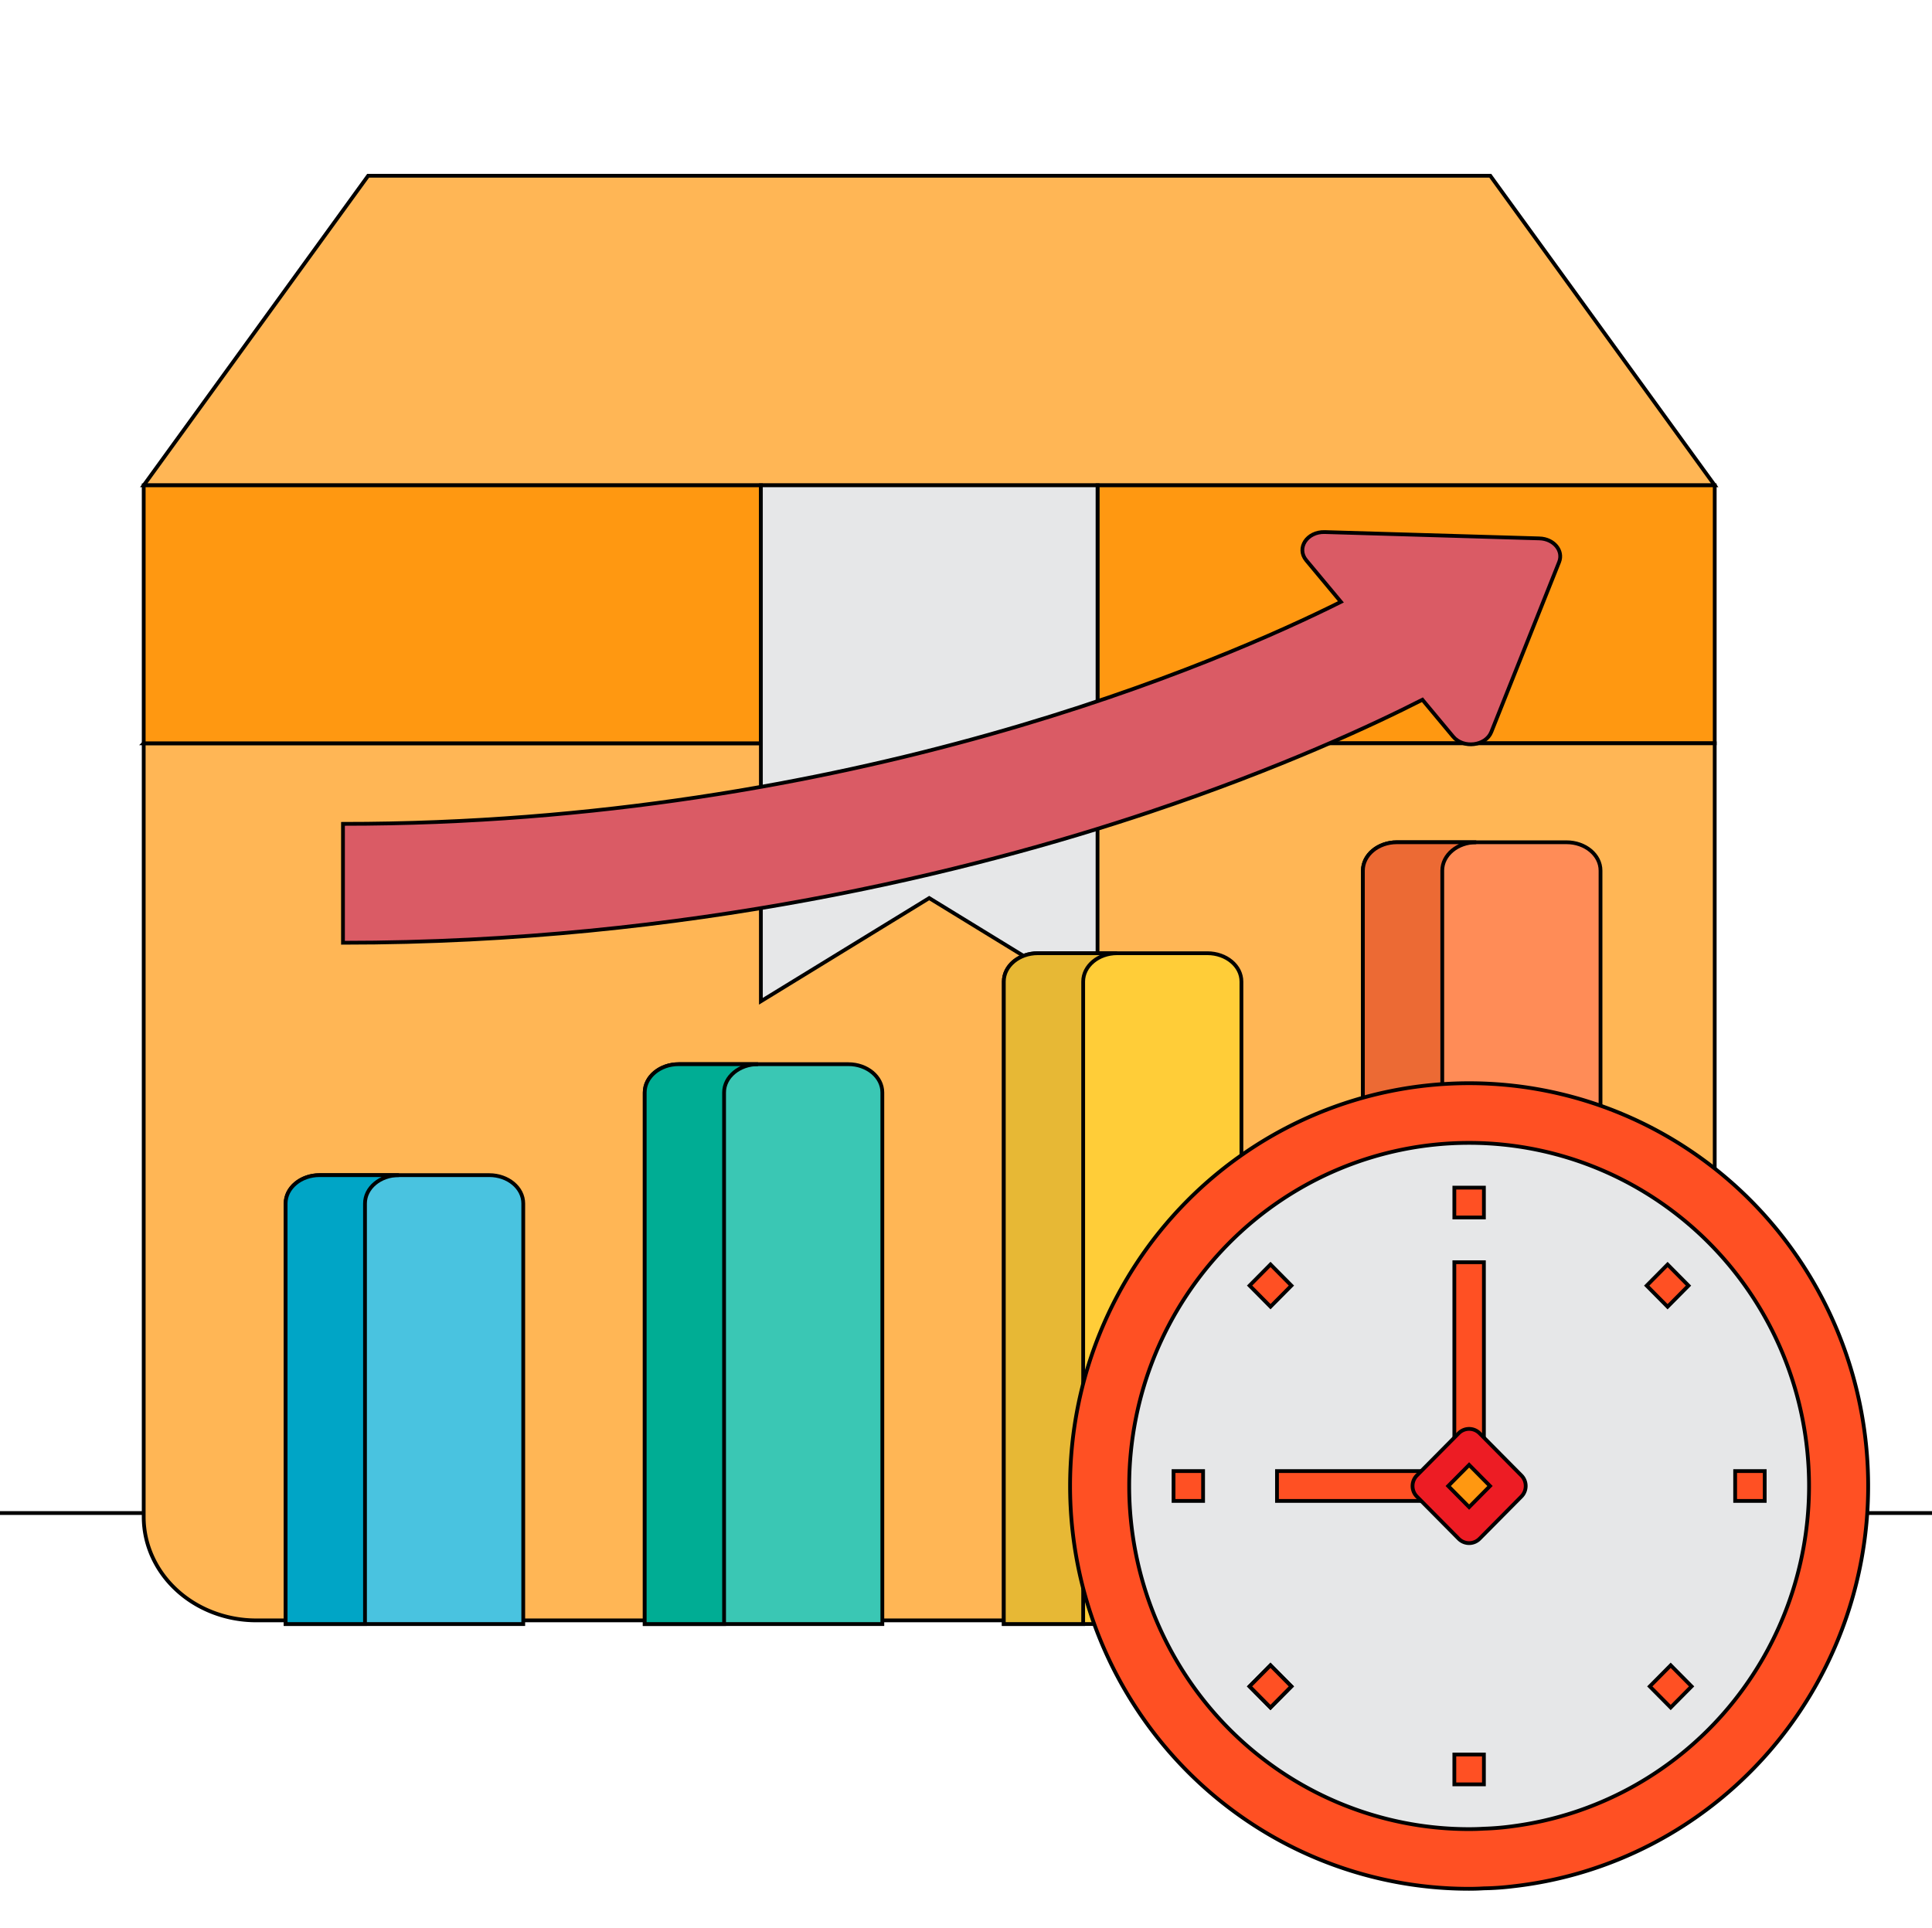 <svg width="512" height="511" xmlns="http://www.w3.org/2000/svg" style="vector-effect: non-scaling-stroke;" stroke="null">

 <g stroke="null">
  <title stroke="null">background</title>
  <rect stroke="null" fill="none" id="canvas_background" height="402" width="582" y="-1" x="-1"/>
 </g>
 <g stroke="null">
  <title stroke="null">Layer 1</title>
  <g stroke="null" id="svg_38">
   <path stroke="null" id="svg_20" fill="#ffb655" d="m394.941,46.583l-2.528,0l-59.922,0l-234.931,0l-59.476,82.042l163.56,0l89.214,0l17.397,0l63.788,0l82.375,0l-59.476,-82.042z"/>
   <path stroke="null" id="svg_21" fill="#ff9811" d="m372.043,128.626l-63.788,0l-17.397,0l0,31.997l0,36.372l45.945,0l117.614,0l0,-68.369l-82.375,0z"/>
   <path stroke="null" id="svg_22" fill="#ffb655" d="m38.083,196.994l0,205.106a29.827,27.43 0 0 0 29.738,27.347l356.858,0a29.827,27.43 0 0 0 29.738,-27.347l0,-205.106l-416.334,0z"/>
   <path stroke="null" id="svg_23" fill="#ff9811" d="m38.083,128.626l163.56,0l0,68.369l-163.56,0l0,-68.369z"/>
   <path stroke="null" id="svg_24" fill="#e6e7e8" d="m201.643,128.626l0,68.369l0,57.977l0,10.392l44.607,-27.347l37.024,22.698l7.583,4.649l0,-11.896l0,-56.473l0,-36.372l0,-31.997l-89.214,0z"/>
   <g stroke="null" id="svg_10">
    <path stroke="null" id="svg_1" fill="#49c3e0" d="m129.662,311.445l-44.964,0c-4.974,0 -9.004,3.361 -9.004,7.509l0,111.468l62.973,0l0,-111.468c0,-4.148 -4.033,-7.509 -9.004,-7.509zm0,0"/>
    <path stroke="null" id="svg_2" fill="#00a5c6" d="m105.732,311.445l-21.034,0c-4.974,0 -9.004,3.361 -9.004,7.509l0,111.466l21.034,0l0,-111.466c0,-4.148 4.03,-7.509 9.004,-7.509zm0,0"/>
    <path stroke="null" id="svg_3" fill="#3ac7b4" d="m224.824,282.038l-44.964,0c-4.974,0 -9.004,3.361 -9.004,7.509l0,140.875l62.973,0l0,-140.875c0,-4.148 -4.033,-7.509 -9.004,-7.509zm0,0"/>
    <path stroke="null" id="svg_4" fill="#00ad94" d="m200.894,282.038l-21.034,0c-4.974,0 -9.004,3.361 -9.004,7.509l0,140.875l21.034,0l0,-140.875c0,-4.148 4.03,-7.509 9.004,-7.509zm0,0"/>
    <path stroke="null" id="svg_5" fill="#ffcd38" d="m319.986,252.631l-44.964,0c-4.971,0 -9.004,3.361 -9.004,7.509l0,170.279l62.973,0l0,-170.279c0,-4.148 -4.03,-7.509 -9.004,-7.509zm0,0"/>
    <path stroke="null" id="svg_6" fill="#e7b835" d="m296.057,252.631l-21.034,0c-4.971,0 -9.004,3.363 -9.004,7.509l0,170.282l21.034,0l0,-170.282c0,-4.148 4.033,-7.509 9.004,-7.509zm0,0"/>
    <path stroke="null" id="svg_7" fill="#ff8c57" d="m415.149,223.224l-44.964,0c-4.971,0 -9.002,3.361 -9.002,7.509l0,199.686l62.97,0l0,-199.686c0,-4.148 -4.03,-7.509 -9.004,-7.509zm0,0"/>
    <path stroke="null" id="svg_8" fill="#ec6a34" d="m391.219,223.224l-21.034,0c-4.971,0 -9.004,3.361 -9.004,7.509l0,199.688l21.034,0l0,-199.688c0,-4.148 4.033,-7.509 9.004,-7.509zm0,0"/>
    <path stroke="null" id="svg_9" fill="#da5b65" d="m407.96,142.693l-56.89,-1.681c-4.703,-0.137 -7.582,4.259 -4.897,7.485l9.177,11.014c-30.898,15.437 -129.769,58.836 -264.458,58.836l0,31.509c91.273,0 166.674,-18.851 213.855,-34.666c34.518,-11.571 59.267,-23.148 72.206,-29.739l8.138,9.77c2.685,3.224 8.632,2.51 10.118,-1.215l17.972,-45.044c1.204,-3.02 -1.409,-6.157 -5.221,-6.27zm0,0"/>
   </g>
  </g>
  <path stroke="null" id="svg_15" fill="#ff5023" d="m495.084,393.833a105.751,106.751 0 0 1 -94.001,106.079a73.728,74.425 0 0 1 -7.833,0.554c-1.293,0.079 -2.585,0.119 -3.917,0.119a105.751,106.751 0 1 1 105.751,-106.751z"/>
  <path stroke="null" id="svg_16" fill="#e6e7e8" d="m479.417,393.833a90.084,90.936 0 0 1 -78.334,90.145a72.811,73.5 0 0 1 -7.833,0.672c-1.293,0.079 -2.585,0.119 -3.917,0.119a90.084,90.936 0 1 1 90.084,-90.936z"/>
  <path stroke="null" id="svg_17" fill="#ff9811" d="m378.228,393.833l11.082,-11.187l11.082,11.187l-11.082,11.187l-11.082,-11.187z"/>
  <path fill="#ff5023" stroke="null" id="svg_26" d="m385.417,314.759l7.833,0l0,7.907l-7.833,0l0,-7.907z"/>
  <path fill="#ff5023" stroke="null" id="svg_27" d="m331.159,340.712l5.538,-5.591l5.541,5.593l-5.538,5.591l-5.541,-5.593z"/>
  <path fill="#ff5023" stroke="null" id="svg_28" d="m310.999,389.88l7.833,0l0,7.907l-7.833,0l0,-7.907z"/>
  <path stroke="null" id="svg_29" d="m331.148,446.943l5.541,-5.593l5.538,5.591l-5.541,5.593l-5.538,-5.591z"/>
  <path fill="#ff5023" stroke="null" id="svg_30" d="m385.417,465l7.833,0l0,7.907l-7.833,0l0,-7.907z"/>
  <path fill="#ff5023" stroke="null" id="svg_31" d="m459.834,389.88l7.833,0l0,7.907l-7.833,0l0,-7.907z"/>
  <path fill="#ff5023" stroke="null" id="svg_32" d="m436.39,340.729l5.541,-5.593l5.538,5.591l-5.541,5.593l-5.538,-5.591z"/>
  <path fill="#ff5023" stroke="null" id="svg_39" d="m331.148,446.943l5.541,-5.593l5.538,5.591l-5.541,5.593l-5.538,-5.591z"/>
  <path stroke="null" id="svg_33" fill="#ff5023" d="m385.417,334.527l7.833,0l0,47.445l-7.833,0l0,-47.445z"/>
  <path stroke="null" id="svg_34" fill="#ff5023" d="m338.416,389.88l39.167,0l0,7.907l-39.167,0l0,-7.907z"/>
  <path stroke="null" id="svg_35" fill="#ed1c24" d="m389.333,408.968a3.917,3.954 0 0 1 -2.769,-1.158l-11.076,-11.181a3.917,3.954 0 0 1 0,-5.591l11.076,-11.181a3.917,3.954 0 0 1 5.538,0l11.076,11.181a3.917,3.954 0 0 1 0,5.591l-11.076,11.181a3.917,3.954 0 0 1 -2.769,1.158zm-5.538,-15.135l5.538,5.591l5.538,-5.591l-5.538,-5.591l-5.538,5.591z"/>
  <path fill="#ff5023" stroke="null" id="svg_40" d="m437.213,446.943l5.541,-5.593l5.538,5.591l-5.541,5.593l-5.538,-5.591z"/>
 </g>
</svg>